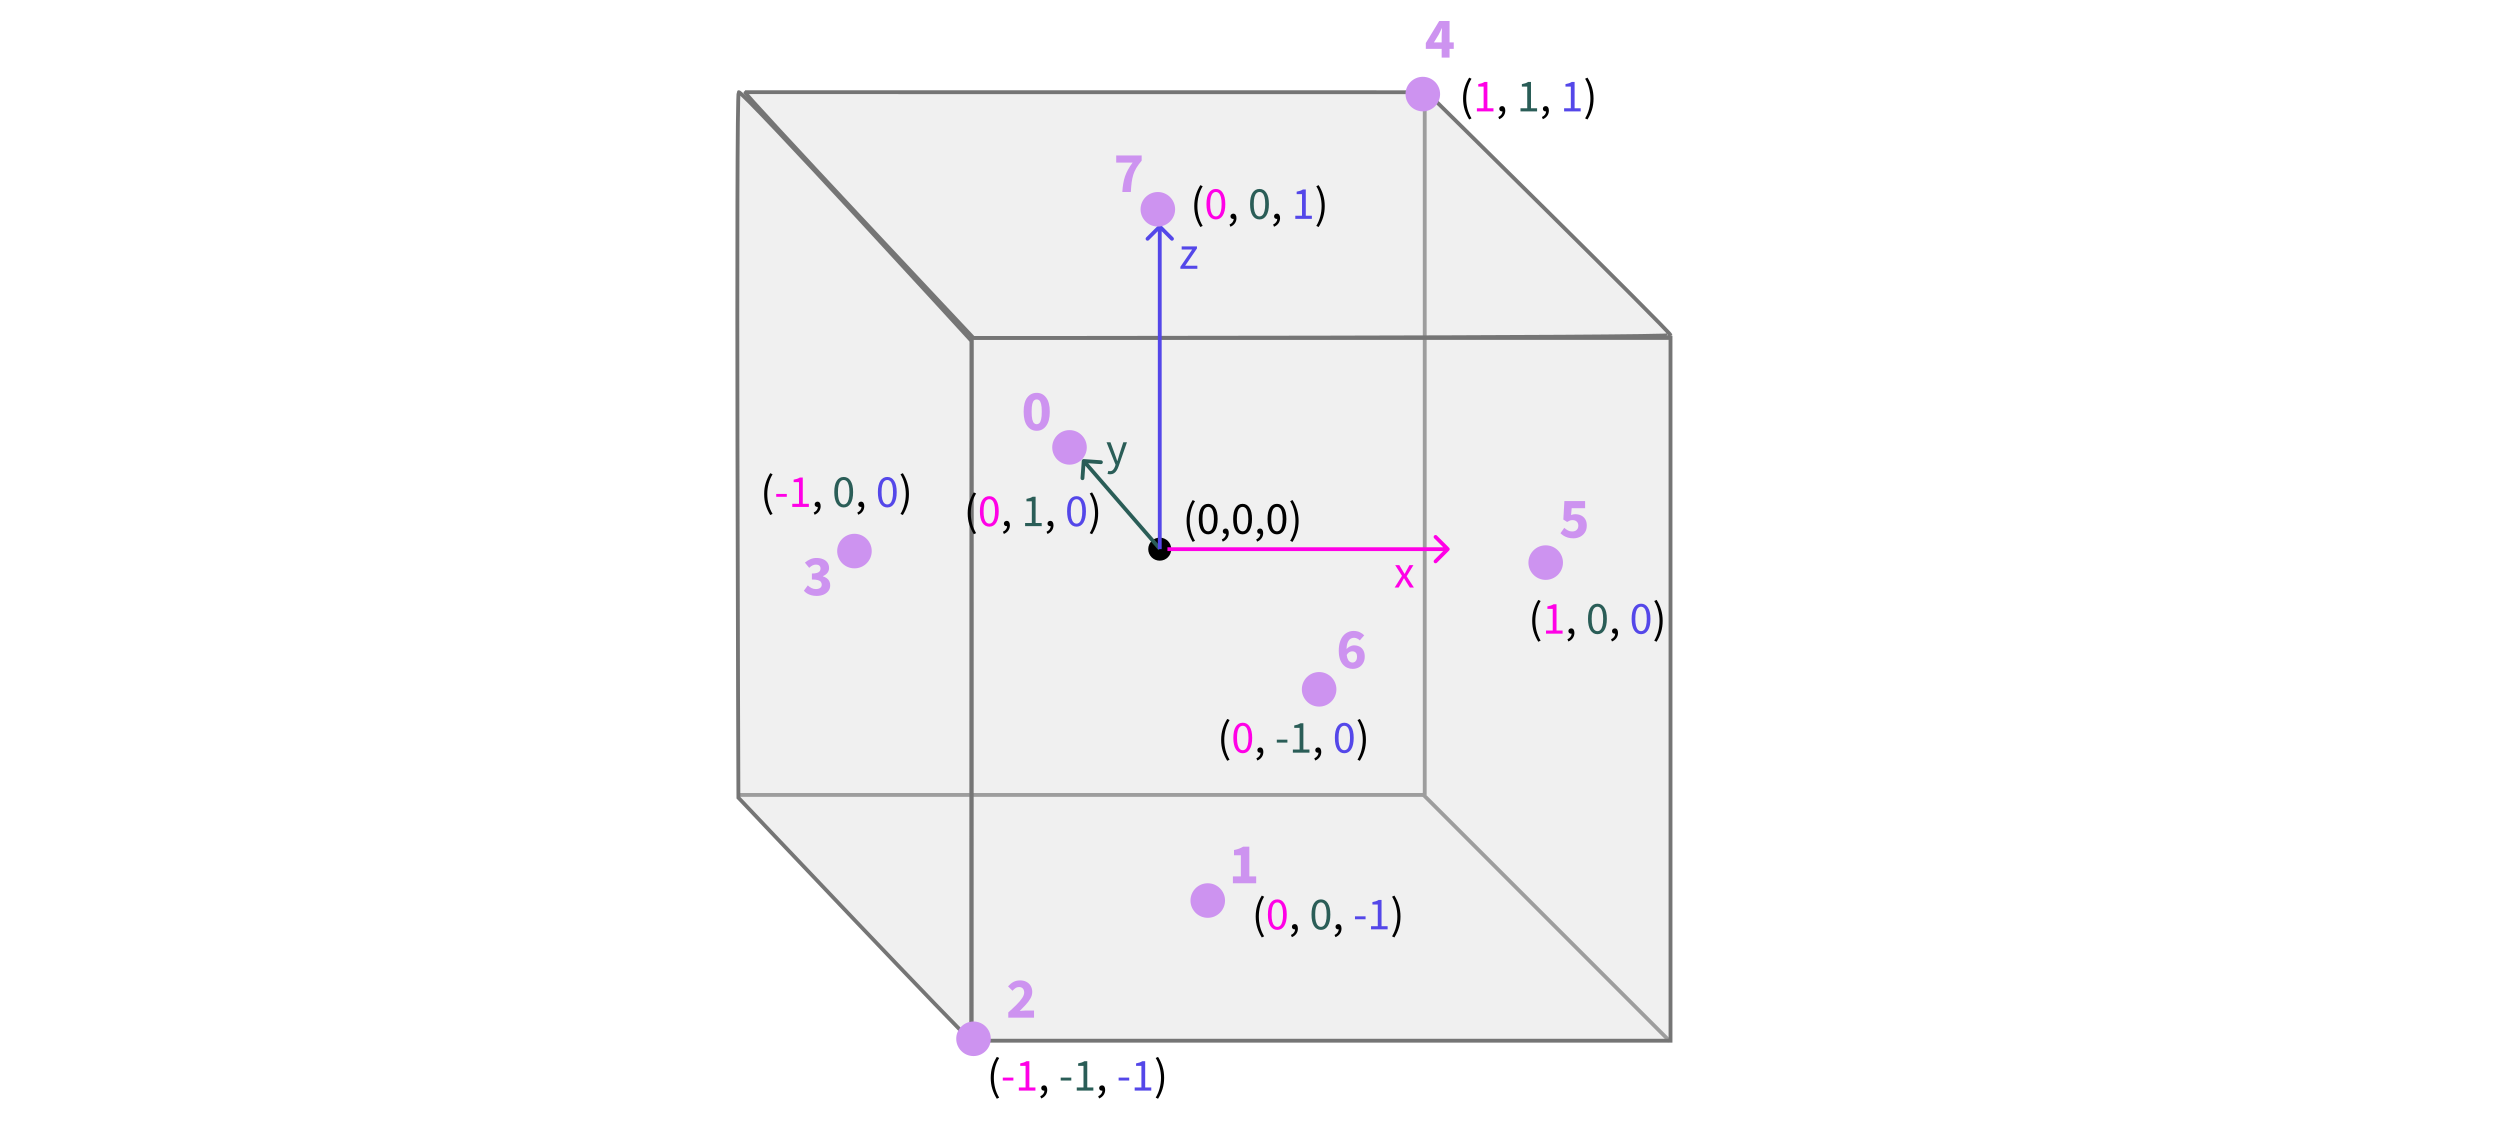 <svg width="651" height="298" viewBox="0 0 651 298" fill="none" xmlns="http://www.w3.org/2000/svg">
<path d="M371 24V207" stroke="#757575"/>
<path d="M370.32 207.349L369.967 206.995L370.674 206.288L371.027 206.641L370.32 207.349ZM434.392 271.42L370.32 207.349L371.027 206.641L435.099 270.713L434.392 271.42Z" fill="#757575"/>
<path d="M371 207L192 207" stroke="#757575"/>
<path d="M371.543 24.016C371.543 24.016 435 86.494 435 87.247C435 88 253.487 88 253.487 88C253.487 88 193.251 24 194.007 24C194.762 24 371.543 24.016 371.543 24.016Z" fill="#D9D9D9" fill-opacity="0.4" stroke="#757575"/>
<path d="M435 88H253V271H435V88Z" fill="#D9D9D9" fill-opacity="0.4" stroke="#757575"/>
<path d="M192.357 24.007C193.115 23.244 253 88.802 253 88.802C253 88.802 252.927 270.231 252.927 270.993C252.927 271.756 192.281 207.722 192.281 207.722C192.281 207.722 191.6 24.769 192.357 24.007Z" fill="#D9D9D9" fill-opacity="0.4" stroke="#757575"/>
<ellipse cx="1.5" cy="2" rx="1.5" ry="2" transform="matrix(-1 0 0 1 282 115)" fill="black"/>
<circle cx="1.5" cy="1.5" r="1.5" transform="matrix(-1 0 0 1 226 141)" fill="black"/>
<circle cx="3" cy="3" r="3" transform="matrix(-1 0 0 1 305 140)" fill="black"/>
<circle cx="3" cy="3" r="3" transform="matrix(-1 0 0 1 374 21)" fill="#CD93F0"/>
<circle cx="3" cy="3" r="3" transform="matrix(-1 0 0 1 256 268)" fill="#CD93F0"/>
<circle cx="1.5" cy="1.5" r="1.5" transform="matrix(-1 0 0 1 304 53)" fill="black"/>
<path d="M310.568 141.112C310.072 140.304 309.684 139.46 309.404 138.58C309.124 137.692 308.984 136.72 308.984 135.664C308.984 134.608 309.124 133.636 309.404 132.748C309.684 131.86 310.072 131.016 310.568 130.216L311.18 130.504C310.716 131.264 310.368 132.088 310.136 132.976C309.912 133.856 309.8 134.752 309.8 135.664C309.8 136.576 309.912 137.472 310.136 138.352C310.368 139.232 310.716 140.056 311.18 140.824L310.568 141.112ZM314.621 139.144C313.853 139.144 313.249 138.8 312.809 138.112C312.377 137.416 312.161 136.428 312.161 135.148C312.161 133.86 312.377 132.88 312.809 132.208C313.249 131.536 313.853 131.2 314.621 131.2C315.381 131.2 315.977 131.54 316.409 132.22C316.849 132.892 317.069 133.868 317.069 135.148C317.069 136.428 316.849 137.416 316.409 138.112C315.977 138.8 315.381 139.144 314.621 139.144ZM314.621 138.352C314.917 138.352 315.177 138.24 315.401 138.016C315.625 137.792 315.797 137.444 315.917 136.972C316.045 136.5 316.109 135.892 316.109 135.148C316.109 134.396 316.045 133.788 315.917 133.324C315.797 132.86 315.625 132.524 315.401 132.316C315.177 132.1 314.917 131.992 314.621 131.992C314.317 131.992 314.053 132.1 313.829 132.316C313.605 132.524 313.429 132.86 313.301 133.324C313.181 133.788 313.121 134.396 313.121 135.148C313.121 135.892 313.181 136.5 313.301 136.972C313.429 137.444 313.605 137.792 313.829 138.016C314.053 138.24 314.317 138.352 314.621 138.352ZM318.402 141.04L318.162 140.464C318.506 140.312 318.774 140.104 318.966 139.84C319.158 139.584 319.25 139.296 319.242 138.976L319.134 138.088L319.626 138.808C319.554 138.88 319.474 138.932 319.386 138.964C319.306 138.996 319.218 139.012 319.122 139.012C318.93 139.012 318.762 138.952 318.618 138.832C318.482 138.712 318.414 138.544 318.414 138.328C318.414 138.112 318.486 137.944 318.63 137.824C318.782 137.696 318.954 137.632 319.146 137.632C319.41 137.632 319.614 137.736 319.758 137.944C319.902 138.144 319.974 138.428 319.974 138.796C319.974 139.308 319.834 139.76 319.554 140.152C319.274 140.544 318.89 140.84 318.402 141.04ZM323.574 139.144C322.806 139.144 322.202 138.8 321.762 138.112C321.33 137.416 321.114 136.428 321.114 135.148C321.114 133.86 321.33 132.88 321.762 132.208C322.202 131.536 322.806 131.2 323.574 131.2C324.334 131.2 324.93 131.54 325.362 132.22C325.802 132.892 326.022 133.868 326.022 135.148C326.022 136.428 325.802 137.416 325.362 138.112C324.93 138.8 324.334 139.144 323.574 139.144ZM323.574 138.352C323.87 138.352 324.13 138.24 324.354 138.016C324.578 137.792 324.75 137.444 324.87 136.972C324.998 136.5 325.062 135.892 325.062 135.148C325.062 134.396 324.998 133.788 324.87 133.324C324.75 132.86 324.578 132.524 324.354 132.316C324.13 132.1 323.87 131.992 323.574 131.992C323.27 131.992 323.006 132.1 322.782 132.316C322.558 132.524 322.382 132.86 322.254 133.324C322.134 133.788 322.074 134.396 322.074 135.148C322.074 135.892 322.134 136.5 322.254 136.972C322.382 137.444 322.558 137.792 322.782 138.016C323.006 138.24 323.27 138.352 323.574 138.352ZM327.355 141.04L327.115 140.464C327.459 140.312 327.727 140.104 327.919 139.84C328.111 139.584 328.203 139.296 328.195 138.976L328.087 138.088L328.579 138.808C328.507 138.88 328.427 138.932 328.339 138.964C328.259 138.996 328.171 139.012 328.075 139.012C327.883 139.012 327.715 138.952 327.571 138.832C327.435 138.712 327.367 138.544 327.367 138.328C327.367 138.112 327.439 137.944 327.583 137.824C327.735 137.696 327.907 137.632 328.099 137.632C328.363 137.632 328.567 137.736 328.711 137.944C328.855 138.144 328.927 138.428 328.927 138.796C328.927 139.308 328.787 139.76 328.507 140.152C328.227 140.544 327.843 140.84 327.355 141.04ZM332.527 139.144C331.759 139.144 331.155 138.8 330.715 138.112C330.283 137.416 330.067 136.428 330.067 135.148C330.067 133.86 330.283 132.88 330.715 132.208C331.155 131.536 331.759 131.2 332.527 131.2C333.287 131.2 333.883 131.54 334.315 132.22C334.755 132.892 334.975 133.868 334.975 135.148C334.975 136.428 334.755 137.416 334.315 138.112C333.883 138.8 333.287 139.144 332.527 139.144ZM332.527 138.352C332.823 138.352 333.083 138.24 333.307 138.016C333.531 137.792 333.703 137.444 333.823 136.972C333.951 136.5 334.015 135.892 334.015 135.148C334.015 134.396 333.951 133.788 333.823 133.324C333.703 132.86 333.531 132.524 333.307 132.316C333.083 132.1 332.823 131.992 332.527 131.992C332.223 131.992 331.959 132.1 331.735 132.316C331.511 132.524 331.335 132.86 331.207 133.324C331.087 133.788 331.027 134.396 331.027 135.148C331.027 135.892 331.087 136.5 331.207 136.972C331.335 137.444 331.511 137.792 331.735 138.016C331.959 138.24 332.223 138.352 332.527 138.352ZM336.572 141.112L335.96 140.824C336.424 140.056 336.768 139.232 336.992 138.352C337.224 137.472 337.34 136.576 337.34 135.664C337.34 134.752 337.224 133.856 336.992 132.976C336.768 132.088 336.424 131.264 335.96 130.504L336.572 130.216C337.076 131.016 337.464 131.86 337.736 132.748C338.016 133.636 338.156 134.608 338.156 135.664C338.156 136.72 338.016 137.692 337.736 138.58C337.464 139.46 337.076 140.304 336.572 141.112Z" fill="black"/>
<path d="M259.568 286.112C259.072 285.304 258.684 284.46 258.404 283.58C258.124 282.692 257.984 281.72 257.984 280.664C257.984 279.608 258.124 278.636 258.404 277.748C258.684 276.86 259.072 276.016 259.568 275.216L260.18 275.504C259.716 276.264 259.368 277.088 259.136 277.976C258.912 278.856 258.8 279.752 258.8 280.664C258.8 281.576 258.912 282.472 259.136 283.352C259.368 284.232 259.716 285.056 260.18 285.824L259.568 286.112ZM271.128 286.04L270.888 285.464C271.232 285.312 271.5 285.104 271.692 284.84C271.884 284.584 271.976 284.296 271.968 283.976L271.86 283.088L272.352 283.808C272.28 283.88 272.2 283.932 272.112 283.964C272.032 283.996 271.944 284.012 271.848 284.012C271.656 284.012 271.488 283.952 271.344 283.832C271.208 283.712 271.14 283.544 271.14 283.328C271.14 283.112 271.212 282.944 271.356 282.824C271.508 282.696 271.68 282.632 271.872 282.632C272.136 282.632 272.34 282.736 272.484 282.944C272.628 283.144 272.7 283.428 272.7 283.796C272.7 284.308 272.56 284.76 272.28 285.152C272 285.544 271.616 285.84 271.128 286.04ZM286.21 286.04L285.97 285.464C286.314 285.312 286.582 285.104 286.774 284.84C286.966 284.584 287.058 284.296 287.05 283.976L286.942 283.088L287.434 283.808C287.362 283.88 287.282 283.932 287.194 283.964C287.114 283.996 287.026 284.012 286.93 284.012C286.738 284.012 286.57 283.952 286.426 283.832C286.29 283.712 286.222 283.544 286.222 283.328C286.222 283.112 286.294 282.944 286.438 282.824C286.59 282.696 286.762 282.632 286.954 282.632C287.218 282.632 287.422 282.736 287.566 282.944C287.71 283.144 287.782 283.428 287.782 283.796C287.782 284.308 287.642 284.76 287.362 285.152C287.082 285.544 286.698 285.84 286.21 286.04ZM301.556 286.112L300.944 285.824C301.408 285.056 301.752 284.232 301.976 283.352C302.208 282.472 302.324 281.576 302.324 280.664C302.324 279.752 302.208 278.856 301.976 277.976C301.752 277.088 301.408 276.264 300.944 275.504L301.556 275.216C302.06 276.016 302.448 276.86 302.72 277.748C303 278.636 303.14 279.608 303.14 280.664C303.14 281.72 303 282.692 302.72 283.58C302.448 284.46 302.06 285.304 301.556 286.112Z" fill="black"/>
<path d="M261.125 281.372V280.616H263.885V281.372H261.125ZM265.307 284V283.184H267.059V277.544H265.667V276.908C266.011 276.844 266.315 276.768 266.579 276.68C266.843 276.584 267.079 276.472 267.287 276.344H268.043V283.184H269.627V284H265.307Z" fill="#FF00E6"/>
<path d="M276.207 281.372V280.616H278.967V281.372H276.207ZM280.389 284V283.184H282.141V277.544H280.749V276.908C281.093 276.844 281.397 276.768 281.661 276.68C281.925 276.584 282.161 276.472 282.369 276.344H283.125V283.184H284.709V284H280.389Z" fill="#2A5D57"/>
<path d="M291.289 281.372V280.616H294.049V281.372H291.289ZM295.471 284V283.184H297.223V277.544H295.831V276.908C296.175 276.844 296.479 276.768 296.743 276.68C297.007 276.584 297.243 276.472 297.451 276.344H298.207V283.184H299.791V284H295.471Z" fill="#5447E9"/>
<path d="M328.568 244.112C328.072 243.304 327.684 242.46 327.404 241.58C327.124 240.692 326.984 239.72 326.984 238.664C326.984 237.608 327.124 236.636 327.404 235.748C327.684 234.86 328.072 234.016 328.568 233.216L329.18 233.504C328.716 234.264 328.368 235.088 328.136 235.976C327.912 236.856 327.8 237.752 327.8 238.664C327.8 239.576 327.912 240.472 328.136 241.352C328.368 242.232 328.716 243.056 329.18 243.824L328.568 244.112ZM336.402 244.04L336.162 243.464C336.506 243.312 336.774 243.104 336.966 242.84C337.158 242.584 337.25 242.296 337.242 241.976L337.134 241.088L337.626 241.808C337.554 241.88 337.474 241.932 337.386 241.964C337.306 241.996 337.218 242.012 337.122 242.012C336.93 242.012 336.762 241.952 336.618 241.832C336.482 241.712 336.414 241.544 336.414 241.328C336.414 241.112 336.486 240.944 336.63 240.824C336.782 240.696 336.954 240.632 337.146 240.632C337.41 240.632 337.614 240.736 337.758 240.944C337.902 241.144 337.974 241.428 337.974 241.796C337.974 242.308 337.834 242.76 337.554 243.152C337.274 243.544 336.89 243.84 336.402 244.04ZM347.757 244.04L347.517 243.464C347.861 243.312 348.129 243.104 348.321 242.84C348.513 242.584 348.605 242.296 348.597 241.976L348.489 241.088L348.981 241.808C348.909 241.88 348.829 241.932 348.741 241.964C348.661 241.996 348.573 242.012 348.477 242.012C348.285 242.012 348.117 241.952 347.973 241.832C347.837 241.712 347.769 241.544 347.769 241.328C347.769 241.112 347.841 240.944 347.985 240.824C348.137 240.696 348.309 240.632 348.501 240.632C348.765 240.632 348.969 240.736 349.113 240.944C349.257 241.144 349.329 241.428 349.329 241.796C349.329 242.308 349.189 242.76 348.909 243.152C348.629 243.544 348.245 243.84 347.757 244.04ZM363.103 244.112L362.491 243.824C362.955 243.056 363.299 242.232 363.523 241.352C363.755 240.472 363.871 239.576 363.871 238.664C363.871 237.752 363.755 236.856 363.523 235.976C363.299 235.088 362.955 234.264 362.491 233.504L363.103 233.216C363.607 234.016 363.995 234.86 364.267 235.748C364.547 236.636 364.687 237.608 364.687 238.664C364.687 239.72 364.547 240.692 364.267 241.58C363.995 242.46 363.607 243.304 363.103 244.112Z" fill="black"/>
<path d="M332.621 242.144C331.853 242.144 331.249 241.8 330.809 241.112C330.377 240.416 330.161 239.428 330.161 238.148C330.161 236.86 330.377 235.88 330.809 235.208C331.249 234.536 331.853 234.2 332.621 234.2C333.381 234.2 333.977 234.54 334.409 235.22C334.849 235.892 335.069 236.868 335.069 238.148C335.069 239.428 334.849 240.416 334.409 241.112C333.977 241.8 333.381 242.144 332.621 242.144ZM332.621 241.352C332.917 241.352 333.177 241.24 333.401 241.016C333.625 240.792 333.797 240.444 333.917 239.972C334.045 239.5 334.109 238.892 334.109 238.148C334.109 237.396 334.045 236.788 333.917 236.324C333.797 235.86 333.625 235.524 333.401 235.316C333.177 235.1 332.917 234.992 332.621 234.992C332.317 234.992 332.053 235.1 331.829 235.316C331.605 235.524 331.429 235.86 331.301 236.324C331.181 236.788 331.121 237.396 331.121 238.148C331.121 238.892 331.181 239.5 331.301 239.972C331.429 240.444 331.605 240.792 331.829 241.016C332.053 241.24 332.317 241.352 332.621 241.352Z" fill="#FF00E6"/>
<path d="M343.976 242.144C343.208 242.144 342.604 241.8 342.164 241.112C341.732 240.416 341.516 239.428 341.516 238.148C341.516 236.86 341.732 235.88 342.164 235.208C342.604 234.536 343.208 234.2 343.976 234.2C344.736 234.2 345.332 234.54 345.764 235.22C346.204 235.892 346.424 236.868 346.424 238.148C346.424 239.428 346.204 240.416 345.764 241.112C345.332 241.8 344.736 242.144 343.976 242.144ZM343.976 241.352C344.272 241.352 344.532 241.24 344.756 241.016C344.98 240.792 345.152 240.444 345.272 239.972C345.4 239.5 345.464 238.892 345.464 238.148C345.464 237.396 345.4 236.788 345.272 236.324C345.152 235.86 344.98 235.524 344.756 235.316C344.532 235.1 344.272 234.992 343.976 234.992C343.672 234.992 343.408 235.1 343.184 235.316C342.96 235.524 342.784 235.86 342.656 236.324C342.536 236.788 342.476 237.396 342.476 238.148C342.476 238.892 342.536 239.5 342.656 239.972C342.784 240.444 342.96 240.792 343.184 241.016C343.408 241.24 343.672 241.352 343.976 241.352Z" fill="#2A5D57"/>
<path d="M352.836 239.372V238.616H355.596V239.372H352.836ZM357.018 242V241.184H358.77V235.544H357.378V234.908C357.722 234.844 358.026 234.768 358.29 234.68C358.554 234.584 358.79 234.472 358.998 234.344H359.754V241.184H361.338V242H357.018Z" fill="#5447E9"/>
<path d="M319.568 198.112C319.072 197.304 318.684 196.46 318.404 195.58C318.124 194.692 317.984 193.72 317.984 192.664C317.984 191.608 318.124 190.636 318.404 189.748C318.684 188.86 319.072 188.016 319.568 187.216L320.18 187.504C319.716 188.264 319.368 189.088 319.136 189.976C318.912 190.856 318.8 191.752 318.8 192.664C318.8 193.576 318.912 194.472 319.136 195.352C319.368 196.232 319.716 197.056 320.18 197.824L319.568 198.112ZM327.402 198.04L327.162 197.464C327.506 197.312 327.774 197.104 327.966 196.84C328.158 196.584 328.25 196.296 328.242 195.976L328.134 195.088L328.626 195.808C328.554 195.88 328.474 195.932 328.386 195.964C328.306 195.996 328.218 196.012 328.122 196.012C327.93 196.012 327.762 195.952 327.618 195.832C327.482 195.712 327.414 195.544 327.414 195.328C327.414 195.112 327.486 194.944 327.63 194.824C327.782 194.696 327.954 194.632 328.146 194.632C328.41 194.632 328.614 194.736 328.758 194.944C328.902 195.144 328.974 195.428 328.974 195.796C328.974 196.308 328.834 196.76 328.554 197.152C328.274 197.544 327.89 197.84 327.402 198.04ZM342.484 198.04L342.244 197.464C342.588 197.312 342.856 197.104 343.048 196.84C343.24 196.584 343.332 196.296 343.324 195.976L343.216 195.088L343.708 195.808C343.636 195.88 343.556 195.932 343.468 195.964C343.388 195.996 343.3 196.012 343.204 196.012C343.012 196.012 342.844 195.952 342.7 195.832C342.564 195.712 342.496 195.544 342.496 195.328C342.496 195.112 342.568 194.944 342.712 194.824C342.864 194.696 343.036 194.632 343.228 194.632C343.492 194.632 343.696 194.736 343.84 194.944C343.984 195.144 344.056 195.428 344.056 195.796C344.056 196.308 343.916 196.76 343.636 197.152C343.356 197.544 342.972 197.84 342.484 198.04ZM354.103 198.112L353.491 197.824C353.955 197.056 354.299 196.232 354.523 195.352C354.755 194.472 354.871 193.576 354.871 192.664C354.871 191.752 354.755 190.856 354.523 189.976C354.299 189.088 353.955 188.264 353.491 187.504L354.103 187.216C354.607 188.016 354.995 188.86 355.267 189.748C355.547 190.636 355.687 191.608 355.687 192.664C355.687 193.72 355.547 194.692 355.267 195.58C354.995 196.46 354.607 197.304 354.103 198.112Z" fill="black"/>
<path d="M323.621 196.144C322.853 196.144 322.249 195.8 321.809 195.112C321.377 194.416 321.161 193.428 321.161 192.148C321.161 190.86 321.377 189.88 321.809 189.208C322.249 188.536 322.853 188.2 323.621 188.2C324.381 188.2 324.977 188.54 325.409 189.22C325.849 189.892 326.069 190.868 326.069 192.148C326.069 193.428 325.849 194.416 325.409 195.112C324.977 195.8 324.381 196.144 323.621 196.144ZM323.621 195.352C323.917 195.352 324.177 195.24 324.401 195.016C324.625 194.792 324.797 194.444 324.917 193.972C325.045 193.5 325.109 192.892 325.109 192.148C325.109 191.396 325.045 190.788 324.917 190.324C324.797 189.86 324.625 189.524 324.401 189.316C324.177 189.1 323.917 188.992 323.621 188.992C323.317 188.992 323.053 189.1 322.829 189.316C322.605 189.524 322.429 189.86 322.301 190.324C322.181 190.788 322.121 191.396 322.121 192.148C322.121 192.892 322.181 193.5 322.301 193.972C322.429 194.444 322.605 194.792 322.829 195.016C323.053 195.24 323.317 195.352 323.621 195.352Z" fill="#FF00E6"/>
<path d="M332.48 193.372V192.616H335.24V193.372H332.48ZM336.663 196V195.184H338.415V189.544H337.023V188.908C337.367 188.844 337.671 188.768 337.935 188.68C338.199 188.584 338.435 188.472 338.643 188.344H339.399V195.184H340.983V196H336.663Z" fill="#2A5D57"/>
<path d="M350.058 196.144C349.29 196.144 348.686 195.8 348.246 195.112C347.814 194.416 347.598 193.428 347.598 192.148C347.598 190.86 347.814 189.88 348.246 189.208C348.686 188.536 349.29 188.2 350.058 188.2C350.818 188.2 351.414 188.54 351.846 189.22C352.286 189.892 352.506 190.868 352.506 192.148C352.506 193.428 352.286 194.416 351.846 195.112C351.414 195.8 350.818 196.144 350.058 196.144ZM350.058 195.352C350.354 195.352 350.614 195.24 350.838 195.016C351.062 194.792 351.234 194.444 351.354 193.972C351.482 193.5 351.546 192.892 351.546 192.148C351.546 191.396 351.482 190.788 351.354 190.324C351.234 189.86 351.062 189.524 350.838 189.316C350.614 189.1 350.354 188.992 350.058 188.992C349.754 188.992 349.49 189.1 349.266 189.316C349.042 189.524 348.866 189.86 348.738 190.324C348.618 190.788 348.558 191.396 348.558 192.148C348.558 192.892 348.618 193.5 348.738 193.972C348.866 194.444 349.042 194.792 349.266 195.016C349.49 195.24 349.754 195.352 350.058 195.352Z" fill="#5447E9"/>
<path d="M200.568 134.112C200.072 133.304 199.684 132.46 199.404 131.58C199.124 130.692 198.984 129.72 198.984 128.664C198.984 127.608 199.124 126.636 199.404 125.748C199.684 124.86 200.072 124.016 200.568 123.216L201.18 123.504C200.716 124.264 200.368 125.088 200.136 125.976C199.912 126.856 199.8 127.752 199.8 128.664C199.8 129.576 199.912 130.472 200.136 131.352C200.368 132.232 200.716 133.056 201.18 133.824L200.568 134.112ZM212.128 134.04L211.888 133.464C212.232 133.312 212.5 133.104 212.692 132.84C212.884 132.584 212.976 132.296 212.968 131.976L212.86 131.088L213.352 131.808C213.28 131.88 213.2 131.932 213.112 131.964C213.032 131.996 212.944 132.012 212.848 132.012C212.656 132.012 212.488 131.952 212.344 131.832C212.208 131.712 212.14 131.544 212.14 131.328C212.14 131.112 212.212 130.944 212.356 130.824C212.508 130.696 212.68 130.632 212.872 130.632C213.136 130.632 213.34 130.736 213.484 130.944C213.628 131.144 213.7 131.428 213.7 131.796C213.7 132.308 213.56 132.76 213.28 133.152C213 133.544 212.616 133.84 212.128 134.04ZM223.484 134.04L223.244 133.464C223.588 133.312 223.856 133.104 224.048 132.84C224.24 132.584 224.332 132.296 224.324 131.976L224.216 131.088L224.708 131.808C224.636 131.88 224.556 131.932 224.468 131.964C224.388 131.996 224.3 132.012 224.204 132.012C224.012 132.012 223.844 131.952 223.7 131.832C223.564 131.712 223.496 131.544 223.496 131.328C223.496 131.112 223.568 130.944 223.712 130.824C223.864 130.696 224.036 130.632 224.228 130.632C224.492 130.632 224.696 130.736 224.84 130.944C224.984 131.144 225.056 131.428 225.056 131.796C225.056 132.308 224.916 132.76 224.636 133.152C224.356 133.544 223.972 133.84 223.484 134.04ZM235.103 134.112L234.491 133.824C234.955 133.056 235.299 132.232 235.523 131.352C235.755 130.472 235.871 129.576 235.871 128.664C235.871 127.752 235.755 126.856 235.523 125.976C235.299 125.088 234.955 124.264 234.491 123.504L235.103 123.216C235.607 124.016 235.995 124.86 236.267 125.748C236.547 126.636 236.687 127.608 236.687 128.664C236.687 129.72 236.547 130.692 236.267 131.58C235.995 132.46 235.607 133.304 235.103 134.112Z" fill="black"/>
<path d="M202.125 129.372V128.616H204.885V129.372H202.125ZM206.307 132V131.184H208.059V125.544H206.667V124.908C207.011 124.844 207.315 124.768 207.579 124.68C207.843 124.584 208.079 124.472 208.287 124.344H209.043V131.184H210.627V132H206.307Z" fill="#FF00E6"/>
<path d="M219.703 132.144C218.935 132.144 218.331 131.8 217.891 131.112C217.459 130.416 217.243 129.428 217.243 128.148C217.243 126.86 217.459 125.88 217.891 125.208C218.331 124.536 218.935 124.2 219.703 124.2C220.463 124.2 221.059 124.54 221.491 125.22C221.931 125.892 222.151 126.868 222.151 128.148C222.151 129.428 221.931 130.416 221.491 131.112C221.059 131.8 220.463 132.144 219.703 132.144ZM219.703 131.352C219.999 131.352 220.259 131.24 220.483 131.016C220.707 130.792 220.879 130.444 220.999 129.972C221.127 129.5 221.191 128.892 221.191 128.148C221.191 127.396 221.127 126.788 220.999 126.324C220.879 125.86 220.707 125.524 220.483 125.316C220.259 125.1 219.999 124.992 219.703 124.992C219.399 124.992 219.135 125.1 218.911 125.316C218.687 125.524 218.511 125.86 218.383 126.324C218.263 126.788 218.203 127.396 218.203 128.148C218.203 128.892 218.263 129.5 218.383 129.972C218.511 130.444 218.687 130.792 218.911 131.016C219.135 131.24 219.399 131.352 219.703 131.352Z" fill="#2A5D57"/>
<path d="M231.058 132.144C230.29 132.144 229.686 131.8 229.246 131.112C228.814 130.416 228.598 129.428 228.598 128.148C228.598 126.86 228.814 125.88 229.246 125.208C229.686 124.536 230.29 124.2 231.058 124.2C231.818 124.2 232.414 124.54 232.846 125.22C233.286 125.892 233.506 126.868 233.506 128.148C233.506 129.428 233.286 130.416 232.846 131.112C232.414 131.8 231.818 132.144 231.058 132.144ZM231.058 131.352C231.354 131.352 231.614 131.24 231.838 131.016C232.062 130.792 232.234 130.444 232.354 129.972C232.482 129.5 232.546 128.892 232.546 128.148C232.546 127.396 232.482 126.788 232.354 126.324C232.234 125.86 232.062 125.524 231.838 125.316C231.614 125.1 231.354 124.992 231.058 124.992C230.754 124.992 230.49 125.1 230.266 125.316C230.042 125.524 229.866 125.86 229.738 126.324C229.618 126.788 229.558 127.396 229.558 128.148C229.558 128.892 229.618 129.5 229.738 129.972C229.866 130.444 230.042 130.792 230.266 131.016C230.49 131.24 230.754 131.352 231.058 131.352Z" fill="#5447E9"/>
<path d="M312.568 59.112C312.072 58.304 311.684 57.46 311.404 56.58C311.124 55.692 310.984 54.72 310.984 53.664C310.984 52.608 311.124 51.636 311.404 50.748C311.684 49.86 312.072 49.016 312.568 48.216L313.18 48.504C312.716 49.264 312.368 50.088 312.136 50.976C311.912 51.856 311.8 52.752 311.8 53.664C311.8 54.576 311.912 55.472 312.136 56.352C312.368 57.232 312.716 58.056 313.18 58.824L312.568 59.112ZM320.402 59.04L320.162 58.464C320.506 58.312 320.774 58.104 320.966 57.84C321.158 57.584 321.25 57.296 321.242 56.976L321.134 56.088L321.626 56.808C321.554 56.88 321.474 56.932 321.386 56.964C321.306 56.996 321.218 57.012 321.122 57.012C320.93 57.012 320.762 56.952 320.618 56.832C320.482 56.712 320.414 56.544 320.414 56.328C320.414 56.112 320.486 55.944 320.63 55.824C320.782 55.696 320.954 55.632 321.146 55.632C321.41 55.632 321.614 55.736 321.758 55.944C321.902 56.144 321.974 56.428 321.974 56.796C321.974 57.308 321.834 57.76 321.554 58.152C321.274 58.544 320.89 58.84 320.402 59.04ZM331.757 59.04L331.517 58.464C331.861 58.312 332.129 58.104 332.321 57.84C332.513 57.584 332.605 57.296 332.597 56.976L332.489 56.088L332.981 56.808C332.909 56.88 332.829 56.932 332.741 56.964C332.661 56.996 332.573 57.012 332.477 57.012C332.285 57.012 332.117 56.952 331.973 56.832C331.837 56.712 331.769 56.544 331.769 56.328C331.769 56.112 331.841 55.944 331.985 55.824C332.137 55.696 332.309 55.632 332.501 55.632C332.765 55.632 332.969 55.736 333.113 55.944C333.257 56.144 333.329 56.428 333.329 56.796C333.329 57.308 333.189 57.76 332.909 58.152C332.629 58.544 332.245 58.84 331.757 59.04ZM343.377 59.112L342.765 58.824C343.229 58.056 343.573 57.232 343.797 56.352C344.029 55.472 344.145 54.576 344.145 53.664C344.145 52.752 344.029 51.856 343.797 50.976C343.573 50.088 343.229 49.264 342.765 48.504L343.377 48.216C343.881 49.016 344.269 49.86 344.541 50.748C344.821 51.636 344.961 52.608 344.961 53.664C344.961 54.72 344.821 55.692 344.541 56.58C344.269 57.46 343.881 58.304 343.377 59.112Z" fill="black"/>
<path d="M316.621 57.144C315.853 57.144 315.249 56.8 314.809 56.112C314.377 55.416 314.161 54.428 314.161 53.148C314.161 51.86 314.377 50.88 314.809 50.208C315.249 49.536 315.853 49.2 316.621 49.2C317.381 49.2 317.977 49.54 318.409 50.22C318.849 50.892 319.069 51.868 319.069 53.148C319.069 54.428 318.849 55.416 318.409 56.112C317.977 56.8 317.381 57.144 316.621 57.144ZM316.621 56.352C316.917 56.352 317.177 56.24 317.401 56.016C317.625 55.792 317.797 55.444 317.917 54.972C318.045 54.5 318.109 53.892 318.109 53.148C318.109 52.396 318.045 51.788 317.917 51.324C317.797 50.86 317.625 50.524 317.401 50.316C317.177 50.1 316.917 49.992 316.621 49.992C316.317 49.992 316.053 50.1 315.829 50.316C315.605 50.524 315.429 50.86 315.301 51.324C315.181 51.788 315.121 52.396 315.121 53.148C315.121 53.892 315.181 54.5 315.301 54.972C315.429 55.444 315.605 55.792 315.829 56.016C316.053 56.24 316.317 56.352 316.621 56.352Z" fill="#FF00E6"/>
<path d="M327.976 57.144C327.208 57.144 326.604 56.8 326.164 56.112C325.732 55.416 325.516 54.428 325.516 53.148C325.516 51.86 325.732 50.88 326.164 50.208C326.604 49.536 327.208 49.2 327.976 49.2C328.736 49.2 329.332 49.54 329.764 50.22C330.204 50.892 330.424 51.868 330.424 53.148C330.424 54.428 330.204 55.416 329.764 56.112C329.332 56.8 328.736 57.144 327.976 57.144ZM327.976 56.352C328.272 56.352 328.532 56.24 328.756 56.016C328.98 55.792 329.152 55.444 329.272 54.972C329.4 54.5 329.464 53.892 329.464 53.148C329.464 52.396 329.4 51.788 329.272 51.324C329.152 50.86 328.98 50.524 328.756 50.316C328.532 50.1 328.272 49.992 327.976 49.992C327.672 49.992 327.408 50.1 327.184 50.316C326.96 50.524 326.784 50.86 326.656 51.324C326.536 51.788 326.476 52.396 326.476 53.148C326.476 53.892 326.536 54.5 326.656 54.972C326.784 55.444 326.96 55.792 327.184 56.016C327.408 56.24 327.672 56.352 327.976 56.352Z" fill="#2A5D57"/>
<path d="M337.292 57V56.184H339.044V50.544H337.652V49.908C337.996 49.844 338.3 49.768 338.564 49.68C338.828 49.584 339.064 49.472 339.272 49.344H340.028V56.184H341.612V57H337.292Z" fill="#5447E9"/>
<path d="M400.568 167.112C400.072 166.304 399.684 165.46 399.404 164.58C399.124 163.692 398.984 162.72 398.984 161.664C398.984 160.608 399.124 159.636 399.404 158.748C399.684 157.86 400.072 157.016 400.568 156.216L401.18 156.504C400.716 157.264 400.368 158.088 400.136 158.976C399.912 159.856 399.8 160.752 399.8 161.664C399.8 162.576 399.912 163.472 400.136 164.352C400.368 165.232 400.716 166.056 401.18 166.824L400.568 167.112ZM408.402 167.04L408.162 166.464C408.506 166.312 408.774 166.104 408.966 165.84C409.158 165.584 409.25 165.296 409.242 164.976L409.134 164.088L409.626 164.808C409.554 164.88 409.474 164.932 409.386 164.964C409.306 164.996 409.218 165.012 409.122 165.012C408.93 165.012 408.762 164.952 408.618 164.832C408.482 164.712 408.414 164.544 408.414 164.328C408.414 164.112 408.486 163.944 408.63 163.824C408.782 163.696 408.954 163.632 409.146 163.632C409.41 163.632 409.614 163.736 409.758 163.944C409.902 164.144 409.974 164.428 409.974 164.796C409.974 165.308 409.834 165.76 409.554 166.152C409.274 166.544 408.89 166.84 408.402 167.04ZM419.757 167.04L419.517 166.464C419.861 166.312 420.129 166.104 420.321 165.84C420.513 165.584 420.605 165.296 420.597 164.976L420.489 164.088L420.981 164.808C420.909 164.88 420.829 164.932 420.741 164.964C420.661 164.996 420.573 165.012 420.477 165.012C420.285 165.012 420.117 164.952 419.973 164.832C419.837 164.712 419.769 164.544 419.769 164.328C419.769 164.112 419.841 163.944 419.985 163.824C420.137 163.696 420.309 163.632 420.501 163.632C420.765 163.632 420.969 163.736 421.113 163.944C421.257 164.144 421.329 164.428 421.329 164.796C421.329 165.308 421.189 165.76 420.909 166.152C420.629 166.544 420.245 166.84 419.757 167.04ZM431.377 167.112L430.765 166.824C431.229 166.056 431.573 165.232 431.797 164.352C432.029 163.472 432.145 162.576 432.145 161.664C432.145 160.752 432.029 159.856 431.797 158.976C431.573 158.088 431.229 157.264 430.765 156.504L431.377 156.216C431.881 157.016 432.269 157.86 432.541 158.748C432.821 159.636 432.961 160.608 432.961 161.664C432.961 162.72 432.821 163.692 432.541 164.58C432.269 165.46 431.881 166.304 431.377 167.112Z" fill="black"/>
<path d="M402.581 165V164.184H404.333V158.544H402.941V157.908C403.285 157.844 403.589 157.768 403.853 157.68C404.117 157.584 404.353 157.472 404.561 157.344H405.317V164.184H406.901V165H402.581Z" fill="#FF00E6"/>
<path d="M415.976 165.144C415.208 165.144 414.604 164.8 414.164 164.112C413.732 163.416 413.516 162.428 413.516 161.148C413.516 159.86 413.732 158.88 414.164 158.208C414.604 157.536 415.208 157.2 415.976 157.2C416.736 157.2 417.332 157.54 417.764 158.22C418.204 158.892 418.424 159.868 418.424 161.148C418.424 162.428 418.204 163.416 417.764 164.112C417.332 164.8 416.736 165.144 415.976 165.144ZM415.976 164.352C416.272 164.352 416.532 164.24 416.756 164.016C416.98 163.792 417.152 163.444 417.272 162.972C417.4 162.5 417.464 161.892 417.464 161.148C417.464 160.396 417.4 159.788 417.272 159.324C417.152 158.86 416.98 158.524 416.756 158.316C416.532 158.1 416.272 157.992 415.976 157.992C415.672 157.992 415.408 158.1 415.184 158.316C414.96 158.524 414.784 158.86 414.656 159.324C414.536 159.788 414.476 160.396 414.476 161.148C414.476 161.892 414.536 162.5 414.656 162.972C414.784 163.444 414.96 163.792 415.184 164.016C415.408 164.24 415.672 164.352 415.976 164.352Z" fill="#2A5D57"/>
<path d="M427.332 165.144C426.564 165.144 425.96 164.8 425.52 164.112C425.088 163.416 424.872 162.428 424.872 161.148C424.872 159.86 425.088 158.88 425.52 158.208C425.96 157.536 426.564 157.2 427.332 157.2C428.092 157.2 428.688 157.54 429.12 158.22C429.56 158.892 429.78 159.868 429.78 161.148C429.78 162.428 429.56 163.416 429.12 164.112C428.688 164.8 428.092 165.144 427.332 165.144ZM427.332 164.352C427.628 164.352 427.888 164.24 428.112 164.016C428.336 163.792 428.508 163.444 428.628 162.972C428.756 162.5 428.82 161.892 428.82 161.148C428.82 160.396 428.756 159.788 428.628 159.324C428.508 158.86 428.336 158.524 428.112 158.316C427.888 158.1 427.628 157.992 427.332 157.992C427.028 157.992 426.764 158.1 426.54 158.316C426.316 158.524 426.14 158.86 426.012 159.324C425.892 159.788 425.832 160.396 425.832 161.148C425.832 161.892 425.892 162.5 426.012 162.972C426.14 163.444 426.316 163.792 426.54 164.016C426.764 164.24 427.028 164.352 427.332 164.352Z" fill="#5447E9"/>
<path d="M253.568 139.112C253.072 138.304 252.684 137.46 252.404 136.58C252.124 135.692 251.984 134.72 251.984 133.664C251.984 132.608 252.124 131.636 252.404 130.748C252.684 129.86 253.072 129.016 253.568 128.216L254.18 128.504C253.716 129.264 253.368 130.088 253.136 130.976C252.912 131.856 252.8 132.752 252.8 133.664C252.8 134.576 252.912 135.472 253.136 136.352C253.368 137.232 253.716 138.056 254.18 138.824L253.568 139.112ZM261.402 139.04L261.162 138.464C261.506 138.312 261.774 138.104 261.966 137.84C262.158 137.584 262.25 137.296 262.242 136.976L262.134 136.088L262.626 136.808C262.554 136.88 262.474 136.932 262.386 136.964C262.306 136.996 262.218 137.012 262.122 137.012C261.93 137.012 261.762 136.952 261.618 136.832C261.482 136.712 261.414 136.544 261.414 136.328C261.414 136.112 261.486 135.944 261.63 135.824C261.782 135.696 261.954 135.632 262.146 135.632C262.41 135.632 262.614 135.736 262.758 135.944C262.902 136.144 262.974 136.428 262.974 136.796C262.974 137.308 262.834 137.76 262.554 138.152C262.274 138.544 261.89 138.84 261.402 139.04ZM272.757 139.04L272.517 138.464C272.861 138.312 273.129 138.104 273.321 137.84C273.513 137.584 273.605 137.296 273.597 136.976L273.489 136.088L273.981 136.808C273.909 136.88 273.829 136.932 273.741 136.964C273.661 136.996 273.573 137.012 273.477 137.012C273.285 137.012 273.117 136.952 272.973 136.832C272.837 136.712 272.769 136.544 272.769 136.328C272.769 136.112 272.841 135.944 272.985 135.824C273.137 135.696 273.309 135.632 273.501 135.632C273.765 135.632 273.969 135.736 274.113 135.944C274.257 136.144 274.329 136.428 274.329 136.796C274.329 137.308 274.189 137.76 273.909 138.152C273.629 138.544 273.245 138.84 272.757 139.04ZM284.377 139.112L283.765 138.824C284.229 138.056 284.573 137.232 284.797 136.352C285.029 135.472 285.145 134.576 285.145 133.664C285.145 132.752 285.029 131.856 284.797 130.976C284.573 130.088 284.229 129.264 283.765 128.504L284.377 128.216C284.881 129.016 285.269 129.86 285.541 130.748C285.821 131.636 285.961 132.608 285.961 133.664C285.961 134.72 285.821 135.692 285.541 136.58C285.269 137.46 284.881 138.304 284.377 139.112Z" fill="black"/>
<path d="M257.621 137.144C256.853 137.144 256.249 136.8 255.809 136.112C255.377 135.416 255.161 134.428 255.161 133.148C255.161 131.86 255.377 130.88 255.809 130.208C256.249 129.536 256.853 129.2 257.621 129.2C258.381 129.2 258.977 129.54 259.409 130.22C259.849 130.892 260.069 131.868 260.069 133.148C260.069 134.428 259.849 135.416 259.409 136.112C258.977 136.8 258.381 137.144 257.621 137.144ZM257.621 136.352C257.917 136.352 258.177 136.24 258.401 136.016C258.625 135.792 258.797 135.444 258.917 134.972C259.045 134.5 259.109 133.892 259.109 133.148C259.109 132.396 259.045 131.788 258.917 131.324C258.797 130.86 258.625 130.524 258.401 130.316C258.177 130.1 257.917 129.992 257.621 129.992C257.317 129.992 257.053 130.1 256.829 130.316C256.605 130.524 256.429 130.86 256.301 131.324C256.181 131.788 256.121 132.396 256.121 133.148C256.121 133.892 256.181 134.5 256.301 134.972C256.429 135.444 256.605 135.792 256.829 136.016C257.053 136.24 257.317 136.352 257.621 136.352Z" fill="#FF00E6"/>
<path d="M266.936 137V136.184H268.688V130.544H267.296V129.908C267.64 129.844 267.944 129.768 268.208 129.68C268.472 129.584 268.708 129.472 268.916 129.344H269.672V136.184H271.256V137H266.936Z" fill="#2A5D57"/>
<path d="M280.332 137.144C279.564 137.144 278.96 136.8 278.52 136.112C278.088 135.416 277.872 134.428 277.872 133.148C277.872 131.86 278.088 130.88 278.52 130.208C278.96 129.536 279.564 129.2 280.332 129.2C281.092 129.2 281.688 129.54 282.12 130.22C282.56 130.892 282.78 131.868 282.78 133.148C282.78 134.428 282.56 135.416 282.12 136.112C281.688 136.8 281.092 137.144 280.332 137.144ZM280.332 136.352C280.628 136.352 280.888 136.24 281.112 136.016C281.336 135.792 281.508 135.444 281.628 134.972C281.756 134.5 281.82 133.892 281.82 133.148C281.82 132.396 281.756 131.788 281.628 131.324C281.508 130.86 281.336 130.524 281.112 130.316C280.888 130.1 280.628 129.992 280.332 129.992C280.028 129.992 279.764 130.1 279.54 130.316C279.316 130.524 279.14 130.86 279.012 131.324C278.892 131.788 278.832 132.396 278.832 133.148C278.832 133.892 278.892 134.5 279.012 134.972C279.14 135.444 279.316 135.792 279.54 136.016C279.764 136.24 280.028 136.352 280.332 136.352Z" fill="#5447E9"/>
<path d="M382.568 31.112C382.072 30.304 381.684 29.46 381.404 28.58C381.124 27.692 380.984 26.72 380.984 25.664C380.984 24.608 381.124 23.636 381.404 22.748C381.684 21.86 382.072 21.016 382.568 20.216L383.18 20.504C382.716 21.264 382.368 22.088 382.136 22.976C381.912 23.856 381.8 24.752 381.8 25.664C381.8 26.576 381.912 27.472 382.136 28.352C382.368 29.232 382.716 30.056 383.18 30.824L382.568 31.112ZM390.402 31.04L390.162 30.464C390.506 30.312 390.774 30.104 390.966 29.84C391.158 29.584 391.25 29.296 391.242 28.976L391.134 28.088L391.626 28.808C391.554 28.88 391.474 28.932 391.386 28.964C391.306 28.996 391.218 29.012 391.122 29.012C390.93 29.012 390.762 28.952 390.618 28.832C390.482 28.712 390.414 28.544 390.414 28.328C390.414 28.112 390.486 27.944 390.63 27.824C390.782 27.696 390.954 27.632 391.146 27.632C391.41 27.632 391.614 27.736 391.758 27.944C391.902 28.144 391.974 28.428 391.974 28.796C391.974 29.308 391.834 29.76 391.554 30.152C391.274 30.544 390.89 30.84 390.402 31.04ZM401.757 31.04L401.517 30.464C401.861 30.312 402.129 30.104 402.321 29.84C402.513 29.584 402.605 29.296 402.597 28.976L402.489 28.088L402.981 28.808C402.909 28.88 402.829 28.932 402.741 28.964C402.661 28.996 402.573 29.012 402.477 29.012C402.285 29.012 402.117 28.952 401.973 28.832C401.837 28.712 401.769 28.544 401.769 28.328C401.769 28.112 401.841 27.944 401.985 27.824C402.137 27.696 402.309 27.632 402.501 27.632C402.765 27.632 402.969 27.736 403.113 27.944C403.257 28.144 403.329 28.428 403.329 28.796C403.329 29.308 403.189 29.76 402.909 30.152C402.629 30.544 402.245 30.84 401.757 31.04ZM413.377 31.112L412.765 30.824C413.229 30.056 413.573 29.232 413.797 28.352C414.029 27.472 414.145 26.576 414.145 25.664C414.145 24.752 414.029 23.856 413.797 22.976C413.573 22.088 413.229 21.264 412.765 20.504L413.377 20.216C413.881 21.016 414.269 21.86 414.541 22.748C414.821 23.636 414.961 24.608 414.961 25.664C414.961 26.72 414.821 27.692 414.541 28.58C414.269 29.46 413.881 30.304 413.377 31.112Z" fill="black"/>
<path d="M384.581 29V28.184H386.333V22.544H384.941V21.908C385.285 21.844 385.589 21.768 385.853 21.68C386.117 21.584 386.353 21.472 386.561 21.344H387.317V28.184H388.901V29H384.581Z" fill="#FF00E6"/>
<path d="M395.936 29V28.184H397.688V22.544H396.296V21.908C396.64 21.844 396.944 21.768 397.208 21.68C397.472 21.584 397.708 21.472 397.916 21.344H398.672V28.184H400.256V29H395.936Z" fill="#2A5D57"/>
<path d="M407.292 29V28.184H409.044V22.544H407.652V21.908C407.996 21.844 408.3 21.768 408.564 21.68C408.828 21.584 409.064 21.472 409.272 21.344H410.028V28.184H411.612V29H407.292Z" fill="#5447E9"/>
<path d="M281.695 120.005C281.715 119.73 281.954 119.522 282.229 119.542L286.718 119.863C286.993 119.882 287.201 120.121 287.181 120.397C287.161 120.672 286.922 120.88 286.647 120.86L282.657 120.575L282.372 124.565C282.352 124.84 282.113 125.048 281.838 125.028C281.562 125.008 281.355 124.769 281.374 124.494L281.695 120.005ZM301.648 143.251L281.816 120.368L282.572 119.713L302.403 142.596L301.648 143.251Z" fill="#2A5D57"/>
<path d="M377.354 143.354C377.549 143.158 377.549 142.842 377.354 142.646L374.172 139.464C373.976 139.269 373.66 139.269 373.464 139.464C373.269 139.66 373.269 139.976 373.464 140.172L376.293 143L373.464 145.828C373.269 146.024 373.269 146.34 373.464 146.536C373.66 146.731 373.976 146.731 374.172 146.536L377.354 143.354ZM304 143.5L377 143.5V142.5L304 142.5V143.5Z" fill="#FF00E6"/>
<path d="M301.646 58.646C301.842 58.451 302.158 58.451 302.354 58.646L305.536 61.828C305.731 62.024 305.731 62.34 305.536 62.535C305.34 62.731 305.024 62.731 304.828 62.535L302 59.707L299.172 62.535C298.976 62.731 298.66 62.731 298.464 62.535C298.269 62.34 298.269 62.024 298.464 61.828L301.646 58.646ZM301.5 143V59H302.5V143H301.5Z" fill="#5447E9"/>
<path d="M363.168 153L365.076 149.952L363.312 147.168H364.38L365.16 148.452C365.248 148.604 365.34 148.764 365.436 148.932C365.54 149.092 365.64 149.256 365.736 149.424H365.784C365.872 149.256 365.96 149.092 366.048 148.932C366.136 148.764 366.224 148.604 366.312 148.452L367.02 147.168H368.052L366.288 150.06L368.184 153H367.116L366.264 151.644C366.16 151.468 366.052 151.292 365.94 151.116C365.836 150.94 365.732 150.768 365.628 150.6H365.58C365.476 150.768 365.376 150.94 365.28 151.116C365.184 151.284 365.088 151.46 364.992 151.644L364.2 153H363.168Z" fill="#FF00E6"/>
<path d="M289.08 123.508C288.952 123.508 288.828 123.496 288.708 123.472C288.596 123.448 288.492 123.42 288.396 123.388L288.612 122.62C288.684 122.644 288.756 122.66 288.828 122.668C288.9 122.684 288.968 122.692 289.032 122.692C289.368 122.692 289.64 122.572 289.848 122.332C290.064 122.1 290.232 121.804 290.352 121.444L290.484 121.012L288.144 115.168H289.164L290.352 118.396C290.448 118.644 290.544 118.912 290.64 119.2C290.736 119.488 290.828 119.768 290.916 120.04H290.964C291.052 119.768 291.136 119.492 291.216 119.212C291.304 118.924 291.384 118.652 291.456 118.396L292.5 115.168H293.46L291.264 121.48C291.128 121.864 290.964 122.208 290.772 122.512C290.58 122.824 290.348 123.068 290.076 123.244C289.804 123.42 289.472 123.508 289.08 123.508Z" fill="#2A5D57"/>
<path d="M307.372 70V69.472L310.444 64.972H307.708V64.168H311.692V64.696L308.62 69.196H311.788V70H307.372Z" fill="#5447E9"/>
<path d="M269.96 112.18C268.94 112.18 268.115 111.755 267.485 110.905C266.865 110.055 266.555 108.82 266.555 107.2C266.555 105.57 266.865 104.345 267.485 103.525C268.115 102.705 268.94 102.295 269.96 102.295C270.98 102.295 271.8 102.71 272.42 103.54C273.05 104.36 273.365 105.58 273.365 107.2C273.365 108.82 273.05 110.055 272.42 110.905C271.8 111.755 270.98 112.18 269.96 112.18ZM269.96 110.47C270.21 110.47 270.435 110.38 270.635 110.2C270.835 110.01 270.99 109.68 271.1 109.21C271.22 108.73 271.28 108.06 271.28 107.2C271.28 106.33 271.22 105.665 271.1 105.205C270.99 104.745 270.835 104.43 270.635 104.26C270.435 104.09 270.21 104.005 269.96 104.005C269.71 104.005 269.485 104.09 269.285 104.26C269.085 104.43 268.925 104.745 268.805 105.205C268.695 105.665 268.64 106.33 268.64 107.2C268.64 108.06 268.695 108.73 268.805 109.21C268.925 109.68 269.085 110.01 269.285 110.2C269.485 110.38 269.71 110.47 269.96 110.47Z" fill="#CD93F0"/>
<path d="M321.05 230V228.215H323.12V222.71H321.335V221.345C321.855 221.245 322.295 221.125 322.655 220.985C323.025 220.845 323.375 220.675 323.705 220.475H325.325V228.215H327.11V230H321.05Z" fill="#CD93F0"/>
<path d="M262.555 265V263.635C263.355 262.925 264.065 262.26 264.685 261.64C265.315 261.02 265.805 260.445 266.155 259.915C266.515 259.385 266.695 258.9 266.695 258.46C266.695 257.99 266.575 257.635 266.335 257.395C266.095 257.145 265.765 257.02 265.345 257.02C265.005 257.02 264.695 257.12 264.415 257.32C264.145 257.51 263.89 257.735 263.65 257.995L262.495 256.855C262.955 256.335 263.425 255.945 263.905 255.685C264.395 255.425 264.975 255.295 265.645 255.295C266.265 255.295 266.81 255.42 267.28 255.67C267.76 255.92 268.13 256.27 268.39 256.72C268.66 257.17 268.795 257.7 268.795 258.31C268.795 258.88 268.64 259.44 268.33 259.99C268.03 260.53 267.63 261.07 267.13 261.61C266.63 262.15 266.1 262.7 265.54 263.26C265.78 263.23 266.05 263.205 266.35 263.185C266.65 263.155 266.91 263.14 267.13 263.14H269.26V265H262.555Z" fill="#CD93F0"/>
<path d="M212.645 155.18C212.135 155.18 211.67 155.12 211.25 155C210.84 154.89 210.475 154.735 210.155 154.535C209.835 154.335 209.56 154.1 209.33 153.83L210.35 152.435C210.64 152.715 210.96 152.945 211.31 153.125C211.66 153.305 212.035 153.395 212.435 153.395C212.895 153.395 213.265 153.3 213.545 153.11C213.835 152.91 213.98 152.63 213.98 152.27C213.98 151.99 213.91 151.75 213.77 151.55C213.63 151.34 213.375 151.18 213.005 151.07C212.645 150.96 212.115 150.905 211.415 150.905V149.345C211.985 149.345 212.435 149.29 212.765 149.18C213.095 149.07 213.325 148.92 213.455 148.73C213.595 148.54 213.665 148.32 213.665 148.07C213.665 147.73 213.56 147.47 213.35 147.29C213.15 147.11 212.865 147.02 212.495 147.02C212.155 147.02 211.845 147.095 211.565 147.245C211.295 147.385 211.01 147.59 210.71 147.86L209.6 146.51C210.04 146.13 210.505 145.835 210.995 145.625C211.485 145.405 212.02 145.295 212.6 145.295C213.25 145.295 213.82 145.4 214.31 145.61C214.81 145.81 215.195 146.105 215.465 146.495C215.745 146.875 215.885 147.345 215.885 147.905C215.885 148.395 215.745 148.815 215.465 149.165C215.195 149.515 214.805 149.8 214.295 150.02V150.08C214.655 150.19 214.98 150.35 215.27 150.56C215.56 150.76 215.785 151.015 215.945 151.325C216.105 151.635 216.185 151.995 216.185 152.405C216.185 152.995 216.02 153.5 215.69 153.92C215.37 154.33 214.94 154.645 214.4 154.865C213.87 155.075 213.285 155.18 212.645 155.18Z" fill="#CD93F0"/>
<path d="M375.41 15V9.495C375.41 9.195 375.42 8.84 375.44 8.43C375.47 8.02 375.49 7.665 375.5 7.365H375.44C375.32 7.625 375.195 7.89 375.065 8.16C374.935 8.42 374.8 8.69 374.66 8.97L373.4 11.04H378.56V12.72H371.285V11.205L374.765 5.475H377.465V15H375.41Z" fill="#CD93F0"/>
<path d="M409.705 140.18C409.185 140.18 408.715 140.12 408.295 140C407.885 139.88 407.52 139.72 407.2 139.52C406.88 139.32 406.595 139.095 406.345 138.845L407.335 137.45C407.625 137.71 407.94 137.935 408.28 138.125C408.62 138.305 408.99 138.395 409.39 138.395C409.71 138.395 409.99 138.34 410.23 138.23C410.47 138.11 410.655 137.94 410.785 137.72C410.925 137.5 410.995 137.23 410.995 136.91C410.995 136.43 410.855 136.065 410.575 135.815C410.295 135.565 409.935 135.44 409.495 135.44C409.225 135.44 408.995 135.475 408.805 135.545C408.615 135.615 408.375 135.74 408.085 135.92L407.095 135.29L407.365 130.475H412.765V132.335H409.27L409.105 134.12C409.295 134.04 409.47 133.985 409.63 133.955C409.79 133.915 409.97 133.895 410.17 133.895C410.72 133.895 411.225 134 411.685 134.21C412.145 134.42 412.51 134.745 412.78 135.185C413.06 135.625 413.2 136.18 413.2 136.85C413.2 137.56 413.035 138.165 412.705 138.665C412.385 139.155 411.96 139.53 411.43 139.79C410.9 140.05 410.325 140.18 409.705 140.18Z" fill="#CD93F0"/>
<path d="M352.215 174.18C351.755 174.18 351.31 174.09 350.88 173.91C350.45 173.73 350.065 173.45 349.725 173.07C349.385 172.69 349.115 172.205 348.915 171.615C348.715 171.015 348.615 170.295 348.615 169.455C348.615 168.565 348.72 167.795 348.93 167.145C349.14 166.495 349.425 165.96 349.785 165.54C350.145 165.12 350.555 164.81 351.015 164.61C351.475 164.4 351.96 164.295 352.47 164.295C353.1 164.295 353.645 164.41 354.105 164.64C354.565 164.86 354.945 165.125 355.245 165.435L354.09 166.755C353.92 166.575 353.7 166.42 353.43 166.29C353.16 166.15 352.885 166.08 352.605 166.08C352.245 166.08 351.91 166.185 351.6 166.395C351.3 166.605 351.06 166.96 350.88 167.46C350.71 167.95 350.625 168.615 350.625 169.455C350.625 170.245 350.695 170.865 350.835 171.315C350.985 171.755 351.18 172.07 351.42 172.26C351.66 172.44 351.91 172.53 352.17 172.53C352.39 172.53 352.59 172.475 352.77 172.365C352.95 172.255 353.095 172.09 353.205 171.87C353.315 171.64 353.37 171.345 353.37 170.985C353.37 170.645 353.315 170.375 353.205 170.175C353.095 169.975 352.945 169.83 352.755 169.74C352.575 169.65 352.365 169.605 352.125 169.605C351.875 169.605 351.615 169.68 351.345 169.83C351.085 169.98 350.85 170.245 350.64 170.625L350.535 169.185C350.785 168.815 351.105 168.535 351.495 168.345C351.885 168.145 352.235 168.045 352.545 168.045C353.085 168.045 353.57 168.15 354 168.36C354.43 168.57 354.765 168.895 355.005 169.335C355.255 169.765 355.38 170.315 355.38 170.985C355.38 171.645 355.235 172.215 354.945 172.695C354.665 173.175 354.285 173.545 353.805 173.805C353.325 174.055 352.795 174.18 352.215 174.18Z" fill="#CD93F0"/>
<path d="M292.25 50C292.3 49.21 292.38 48.485 292.49 47.825C292.6 47.155 292.755 46.52 292.955 45.92C293.165 45.32 293.43 44.73 293.75 44.15C294.07 43.57 294.465 42.965 294.935 42.335H290.66V40.475H297.29V41.825C296.73 42.505 296.27 43.14 295.91 43.73C295.56 44.32 295.29 44.92 295.1 45.53C294.91 46.14 294.77 46.805 294.68 47.525C294.59 48.245 294.52 49.07 294.47 50H292.25Z" fill="#CD93F0"/>
<circle cx="4.5" cy="4.5" r="4.5" transform="matrix(-1 0 0 1 348 175)" fill="#CD93F0"/>
<circle cx="4.5" cy="4.5" r="4.5" transform="matrix(-1 0 0 1 375 20)" fill="#CD93F0"/>
<circle cx="4.5" cy="4.5" r="4.5" transform="matrix(-1 0 0 1 258 266)" fill="#CD93F0"/>
<circle cx="4.5" cy="4.5" r="4.5" transform="matrix(-1 0 0 1 227 139)" fill="#CD93F0"/>
<circle cx="4.5" cy="4.5" r="4.5" transform="matrix(-1 0 0 1 407 142)" fill="#CD93F0"/>
<circle cx="4.5" cy="4.5" r="4.5" transform="matrix(-1 0 0 1 283 112)" fill="#CD93F0"/>
<circle cx="4.5" cy="4.5" r="4.5" transform="matrix(-1 0 0 1 306 50)" fill="#CD93F0"/>
<circle cx="4.5" cy="4.5" r="4.5" transform="matrix(-1 0 0 1 319 230)" fill="#CD93F0"/>
</svg>
